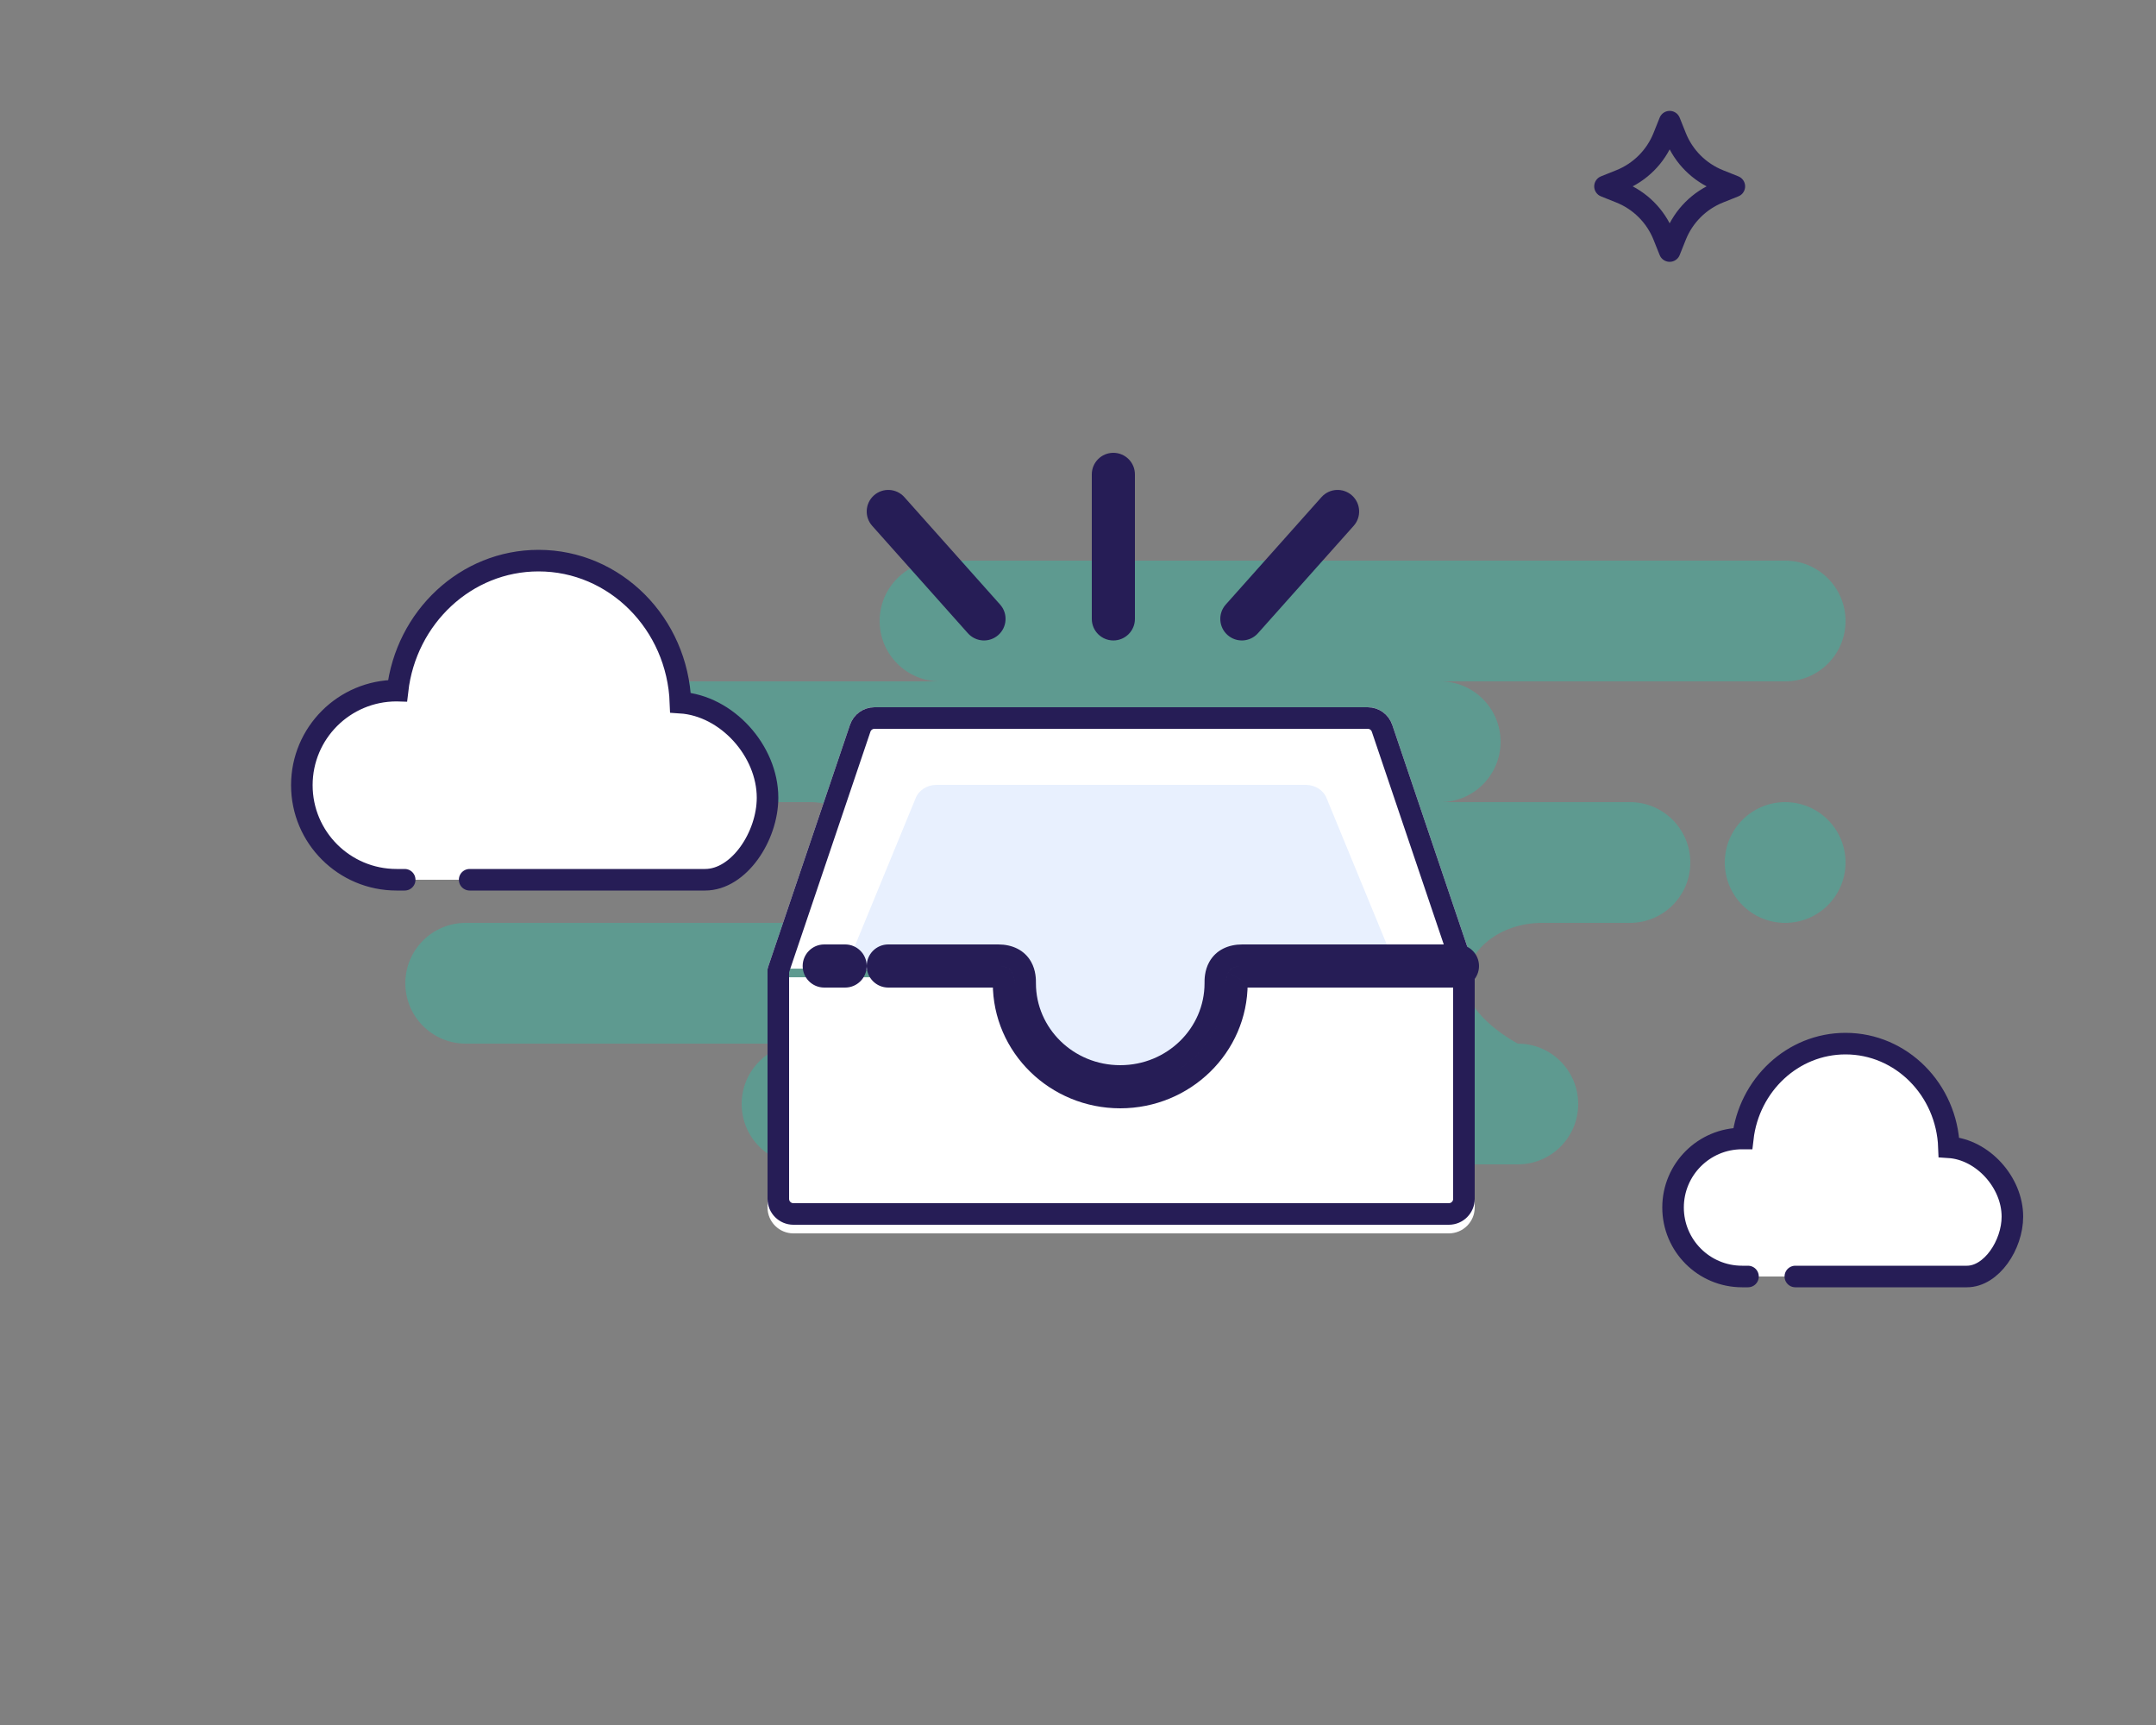 <svg width="250" height="200" viewBox="0 0 250 200" fill="none" xmlns="http://www.w3.org/2000/svg">
<rect x="0" y="0" width="250" height="200" fill="#808080" stroke="none"/>
<path fill-rule="evenodd" clip-rule="evenodd" d="M93 135H176C179.866 135 183 131.866 183 128C183 124.134 179.866 121 176 121C176 121 170 117.866 170 114C170 110.134 173.952 107 178.826 107H189C192.866 107 196 103.866 196 100C196 96.134 192.866 93 189 93H167C170.866 93 174 89.866 174 86C174 82.134 170.866 79 167 79H207C210.866 79 214 75.866 214 72C214 68.134 210.866 65 207 65H109C105.134 65 102 68.134 102 72C102 75.866 105.134 79 109 79H69C65.134 79 62 82.134 62 86C62 89.866 65.134 93 69 93H94C97.866 93 101 96.134 101 100C101 103.866 97.866 107 94 107H54C50.134 107 47 110.134 47 114C47 117.866 50.134 121 54 121H93C89.134 121 86 124.134 86 128C86 131.866 89.134 135 93 135ZM200 100C200 103.866 203.134 107 207 107C210.866 107 214 103.866 214 100C214 96.134 210.866 93 207 93C203.134 93 200 96.134 200 100Z" fill="#2BC4A9" fill-opacity="0.39"/>
<path fill-rule="evenodd" clip-rule="evenodd" d="M118.119 113.307C118.04 113.86 118 114.425 118 115C118 121.627 123.373 127 130 127C136.627 127 142 121.627 142 115C142 114.425 141.96 113.86 141.881 113.307H171V140C171 141.657 169.657 143 168 143H92C90.343 143 89 141.657 89 140V113.307H118.119Z" fill="white"/>
<path fill-rule="evenodd" clip-rule="evenodd" d="M143 113C143 120.18 137.18 126 130 126C122.82 126 117 120.18 117 113C117 112.767 117.006 112.536 117.018 112.307H89L98.56 84.039C98.973 82.82 100.116 82 101.402 82L158.598 82C159.884 82 161.027 82.82 161.44 84.039L171 112.307H142.982C142.994 112.536 143 112.767 143 113Z" fill="white"/>
<path fill-rule="evenodd" clip-rule="evenodd" d="M141.098 113.955C141.098 119.502 136.129 125 130 125C123.871 125 118.902 119.502 118.902 113.955C118.902 113.775 118.908 112.596 118.918 112.419H98L106.161 92.576C106.513 91.634 107.489 91 108.587 91H151.413C152.511 91 153.487 91.634 153.839 92.576L162 112.419H141.082C141.092 112.596 141.098 113.775 141.098 113.955Z" fill="#E8F0FE"/>
<path d="M99.745 84.439C99.985 83.728 100.652 83.25 101.402 83.25H158.598C159.348 83.25 160.015 83.728 160.255 84.439L169.75 112.512V139C169.75 139.966 168.966 140.75 168 140.75H92C91.034 140.75 90.25 139.966 90.25 139V112.512L99.745 84.439Z" stroke="#261D56" stroke-width="2.5" stroke-linejoin="round"/>
<path d="M103 110.75H104.25C104.25 110.06 103.69 109.5 103 109.5V110.75ZM103 113.25V114.5C103.69 114.5 104.25 113.94 104.25 113.25H103ZM103 113.25L101.75 113.25C101.75 113.94 102.31 114.5 103 114.5V113.25ZM116.263 113.331L116.83 112.217L116.83 112.217L116.263 113.331ZM116.297 113.358L115.189 113.935L115.189 113.935L116.297 113.358ZM116.299 113.36L115.21 113.975L115.21 113.975L116.299 113.36ZM116.353 113.566L115.114 113.731V113.731L116.353 113.566ZM143.442 113.566L144.681 113.731L144.681 113.731L143.442 113.566ZM143.496 113.36L144.584 113.975L144.585 113.973L143.496 113.36ZM143.497 113.358L142.389 112.779L142.388 112.782L143.497 113.358ZM143.532 113.331L144.099 114.445L144.099 114.445L143.532 113.331ZM141.32 112.129L140.232 111.514L140.232 111.514L141.32 112.129ZM140.923 113.954L142.173 113.949V113.949L140.923 113.954ZM118.871 113.954L120.121 113.959V113.959L118.871 113.954ZM118.475 112.129L119.563 111.514V111.514L118.475 112.129ZM103 110.75V109.5C102.31 109.5 101.75 110.06 101.75 110.75L103 110.75ZM95.574 109.5C94.193 109.5 93.074 110.619 93.074 112H95.574V109.5ZM98 109.5H95.574V112H98V109.5ZM100.5 112C100.5 110.619 99.381 109.5 98 109.5V112H100.5ZM98 114.5C99.381 114.5 100.5 113.381 100.5 112H98V114.5ZM95.574 114.5H98V112H95.574V114.5ZM93.074 112C93.074 113.381 94.193 114.5 95.574 114.5V112H93.074ZM103 109.5C101.619 109.5 100.5 110.619 100.5 112H103V109.5ZM104.25 112V110.75H101.75V112H104.25ZM104.25 113.25V112H101.75V113.25H104.25ZM100.5 112C100.5 113.381 101.619 114.5 103 114.5V112H100.5ZM101.75 112L101.75 113.25L104.25 113.25L104.25 112L101.75 112ZM103 114.5H103V112H103V114.5ZM103 114.5H103.001V112H103V114.5ZM103.001 114.5H103.001V112H103.001V114.5ZM103.001 114.5H103.002V112H103.001V114.5ZM103.002 114.5H103.002V112H103.002V114.5ZM103.002 114.5H103.003V112H103.002V114.5ZM103.003 114.5H103.004V112H103.003V114.5ZM103.004 114.5H103.005V112H103.004V114.5ZM103.005 114.5H103.007V112H103.005V114.5ZM103.007 114.5H103.008V112H103.007V114.5ZM103.008 114.5H103.01V112H103.008V114.5ZM103.01 114.5H103.011V112H103.01V114.5ZM103.011 114.5H103.013V112H103.011V114.5ZM103.013 114.5H103.015V112H103.013V114.5ZM103.015 114.5H103.017V112H103.015V114.5ZM103.017 114.5H103.019V112H103.017V114.5ZM103.019 114.5H103.022V112H103.019V114.5ZM103.022 114.5H103.024V112H103.022V114.5ZM103.024 114.5H103.027V112H103.024V114.5ZM103.027 114.5H103.029V112H103.027V114.5ZM103.029 114.5H103.032V112H103.029V114.5ZM103.032 114.5H103.035V112H103.032V114.5ZM103.035 114.5H103.038V112H103.035V114.5ZM103.038 114.5H103.042V112H103.038V114.5ZM103.042 114.5H103.045V112H103.042V114.5ZM103.045 114.5H103.049V112H103.045V114.5ZM103.049 114.5H103.052V112H103.049V114.5ZM103.052 114.5H103.056V112H103.052V114.5ZM103.056 114.5H103.06V112H103.056V114.5ZM103.06 114.5H103.064V112H103.06V114.5ZM103.064 114.5H103.068V112H103.064V114.5ZM103.068 114.5H103.072V112H103.068V114.5ZM103.072 114.5H103.077V112H103.072V114.5ZM103.077 114.5H103.081V112H103.077V114.5ZM103.081 114.5H103.086V112H103.081V114.5ZM103.086 114.5H103.091V112H103.086V114.5ZM103.091 114.5H103.096V112H103.091V114.5ZM103.096 114.5H103.101V112H103.096V114.5ZM103.101 114.5H103.106V112H103.101V114.5ZM103.106 114.5H103.111V112H103.106V114.5ZM103.111 114.5H103.116V112H103.111V114.5ZM103.116 114.5H103.122V112H103.116V114.5ZM103.122 114.5H103.128V112H103.122V114.5ZM103.128 114.5H103.133V112H103.128V114.5ZM103.133 114.5H103.139V112H103.133V114.5ZM103.139 114.5H103.145V112H103.139V114.5ZM103.145 114.5H103.152V112H103.145V114.5ZM103.152 114.5H103.158V112H103.152V114.5ZM103.158 114.5H103.164V112H103.158V114.5ZM103.164 114.5H103.171V112H103.164V114.5ZM103.171 114.5H103.178V112H103.171V114.5ZM103.178 114.5H103.184V112H103.178V114.5ZM103.184 114.5H103.191V112H103.184V114.5ZM103.191 114.5H103.198V112H103.191V114.5ZM103.198 114.5H103.205V112H103.198V114.5ZM103.205 114.5H103.213V112H103.205V114.5ZM103.213 114.5H103.22V112H103.213V114.5ZM103.22 114.5H103.228V112H103.22V114.5ZM103.228 114.5H103.235V112H103.228V114.5ZM103.235 114.5H103.243V112H103.235V114.5ZM103.243 114.5H103.251V112H103.243V114.5ZM103.251 114.5H103.259V112H103.251V114.5ZM103.259 114.5H103.267V112H103.259V114.5ZM103.267 114.5H103.275V112H103.267V114.5ZM103.275 114.5H103.284V112H103.275V114.5ZM103.284 114.5H103.292V112H103.284V114.5ZM103.292 114.5H103.301V112H103.292V114.5ZM103.301 114.5H103.31V112H103.301V114.5ZM103.31 114.5H103.318V112H103.31V114.5ZM103.318 114.5H103.327V112H103.318V114.5ZM103.327 114.5H103.336V112H103.327V114.5ZM103.336 114.5H103.346V112H103.336V114.5ZM103.346 114.5H103.355V112H103.346V114.5ZM103.355 114.5H103.364V112H103.355V114.5ZM103.364 114.5H103.374V112H103.364V114.5ZM103.374 114.5H103.384V112H103.374V114.5ZM103.384 114.5H103.394V112H103.384V114.5ZM103.394 114.5H103.403V112H103.394V114.5ZM103.403 114.5H103.414V112H103.403V114.5ZM103.414 114.5H103.424V112H103.414V114.5ZM103.424 114.5H103.434V112H103.424V114.5ZM103.434 114.5H103.444V112H103.434V114.5ZM103.444 114.5H103.455V112H103.444V114.5ZM103.455 114.5H103.465V112H103.455V114.5ZM103.465 114.5H103.476V112H103.465V114.5ZM103.476 114.5H103.487V112H103.476V114.5ZM103.487 114.5H103.498V112H103.487V114.5ZM103.498 114.5H103.509V112H103.498V114.5ZM103.509 114.5H103.52V112H103.509V114.5ZM103.52 114.5H103.532V112H103.52V114.5ZM103.532 114.5H103.543V112H103.532V114.5ZM103.543 114.5H103.555V112H103.543V114.5ZM103.555 114.5H103.566V112H103.555V114.5ZM103.566 114.5H103.578V112H103.566V114.5ZM103.578 114.5H103.59V112H103.578V114.5ZM103.59 114.5H103.602V112H103.59V114.5ZM103.602 114.5H103.614V112H103.602V114.5ZM103.614 114.5H103.626V112H103.614V114.5ZM103.626 114.5H103.639V112H103.626V114.5ZM103.639 114.5H103.651V112H103.639V114.5ZM103.651 114.5H103.664V112H103.651V114.5ZM103.664 114.5H103.676V112H103.664V114.5ZM103.676 114.5H103.689V112H103.676V114.5ZM103.689 114.5H103.702V112H103.689V114.5ZM103.702 114.5H103.715V112H103.702V114.5ZM103.715 114.5H103.728V112H103.715V114.5ZM103.728 114.5H103.742V112H103.728V114.5ZM103.742 114.5H103.755V112H103.742V114.5ZM103.755 114.5H103.768V112H103.755V114.5ZM103.768 114.5H103.782V112H103.768V114.5ZM103.782 114.5H103.796V112H103.782V114.5ZM103.796 114.5H103.809V112H103.796V114.5ZM103.809 114.5H103.823V112H103.809V114.5ZM103.823 114.5H103.837V112H103.823V114.5ZM103.837 114.5H103.852V112H103.837V114.5ZM103.852 114.5H103.866V112H103.852V114.5ZM103.866 114.5H103.88V112H103.866V114.5ZM103.88 114.5H103.895V112H103.88V114.5ZM103.895 114.5H103.909V112H103.895V114.5ZM103.909 114.5H103.924V112H103.909V114.5ZM103.924 114.5H103.939V112H103.924V114.5ZM103.939 114.5H103.953V112H103.939V114.5ZM103.953 114.5H103.968V112H103.953V114.5ZM103.968 114.5H103.984V112H103.968V114.5ZM103.984 114.5H103.999V112H103.984V114.5ZM103.999 114.5H104.014V112H103.999V114.5ZM104.014 114.5H104.03V112H104.014V114.5ZM104.03 114.5H104.045V112H104.03V114.5ZM104.045 114.5H104.061V112H104.045V114.5ZM104.061 114.5H104.076V112H104.061V114.5ZM104.076 114.5H104.092V112H104.076V114.5ZM104.092 114.5H104.108V112H104.092V114.5ZM104.108 114.5H104.124V112H104.108V114.5ZM104.124 114.5H104.14V112H104.124V114.5ZM104.14 114.5H104.157V112H104.14V114.5ZM104.157 114.5H104.173V112H104.157V114.5ZM104.173 114.5H104.19V112H104.173V114.5ZM104.19 114.5H104.206V112H104.19V114.5ZM104.206 114.5H104.223V112H104.206V114.5ZM104.223 114.5H104.24V112H104.223V114.5ZM104.24 114.5H104.257V112H104.24V114.5ZM104.257 114.5H104.274V112H104.257V114.5ZM104.274 114.5H104.291V112H104.274V114.5ZM104.291 114.5H104.308V112H104.291V114.5ZM104.308 114.5H104.325V112H104.308V114.5ZM104.325 114.5H104.343V112H104.325V114.5ZM104.343 114.5H104.36V112H104.343V114.5ZM104.36 114.5H104.378V112H104.36V114.5ZM104.378 114.5H104.395V112H104.378V114.5ZM104.395 114.5H104.413V112H104.395V114.5ZM104.413 114.5H104.431V112H104.413V114.5ZM104.431 114.5H104.449V112H104.431V114.5ZM104.449 114.5H104.467V112H104.449V114.5ZM104.467 114.5H104.486V112H104.467V114.5ZM104.486 114.5H104.504V112H104.486V114.5ZM104.504 114.5H104.522V112H104.504V114.5ZM104.522 114.5H104.541V112H104.522V114.5ZM104.541 114.5H104.56V112H104.541V114.5ZM104.56 114.5H104.578V112H104.56V114.5ZM104.578 114.5H104.597V112H104.578V114.5ZM104.597 114.5H104.616V112H104.597V114.5ZM104.616 114.5H104.635V112H104.616V114.5ZM104.635 114.5H104.654V112H104.635V114.5ZM104.654 114.5H104.673V112H104.654V114.5ZM104.673 114.5H104.693V112H104.673V114.5ZM104.693 114.5H104.712V112H104.693V114.5ZM104.712 114.5H104.732V112H104.712V114.5ZM104.732 114.5H104.751V112H104.732V114.5ZM104.751 114.5H104.771V112H104.751V114.5ZM104.771 114.5H104.791V112H104.771V114.5ZM104.791 114.5H104.811V112H104.791V114.5ZM104.811 114.5H104.831V112H104.811V114.5ZM104.831 114.5H104.851V112H104.831V114.5ZM104.851 114.5H104.871V112H104.851V114.5ZM104.871 114.5H104.891V112H104.871V114.5ZM104.891 114.5H104.912V112H104.891V114.5ZM104.912 114.5H104.932V112H104.912V114.5ZM104.932 114.5H104.953V112H104.932V114.5ZM104.953 114.5H104.974V112H104.953V114.5ZM104.974 114.5H104.994V112H104.974V114.5ZM104.994 114.5H105.015V112H104.994V114.5ZM105.015 114.5H105.036V112H105.015V114.5ZM105.036 114.5H105.057V112H105.036V114.5ZM105.057 114.5H105.078V112H105.057V114.5ZM105.078 114.5H105.1V112H105.078V114.5ZM105.1 114.5H105.121V112H105.1V114.5ZM105.121 114.5H105.142V112H105.121V114.5ZM105.142 114.5H105.164V112H105.142V114.5ZM105.164 114.5H105.186V112H105.164V114.5ZM105.186 114.5H105.207V112H105.186V114.5ZM105.207 114.5H105.229V112H105.207V114.5ZM105.229 114.5H105.251V112H105.229V114.5ZM105.251 114.5H105.273V112H105.251V114.5ZM105.273 114.5H105.295V112H105.273V114.5ZM105.295 114.5H105.317V112H105.295V114.5ZM105.317 114.5H105.339V112H105.317V114.5ZM105.339 114.5H105.362V112H105.339V114.5ZM105.362 114.5H105.384V112H105.362V114.5ZM105.384 114.5H105.407V112H105.384V114.5ZM105.407 114.5H105.429V112H105.407V114.5ZM105.429 114.5H105.452V112H105.429V114.5ZM105.452 114.5H105.475V112H105.452V114.5ZM105.475 114.5H105.498V112H105.475V114.5ZM105.498 114.5H105.521V112H105.498V114.5ZM105.521 114.5H105.544V112H105.521V114.5ZM105.544 114.5H105.567V112H105.544V114.5ZM105.567 114.5H105.59V112H105.567V114.5ZM105.59 114.5H105.614V112H105.59V114.5ZM105.614 114.5H105.637V112H105.614V114.5ZM105.637 114.5H105.661V112H105.637V114.5ZM105.661 114.5H105.684V112H105.661V114.5ZM105.684 114.5H105.708V112H105.684V114.5ZM105.708 114.5H105.732V112H105.708V114.5ZM105.732 114.5H105.756V112H105.732V114.5ZM105.756 114.5H105.78V112H105.756V114.5ZM105.78 114.5H105.804V112H105.78V114.5ZM105.804 114.5H105.828V112H105.804V114.5ZM105.828 114.5H105.852V112H105.828V114.5ZM105.852 114.5H105.876V112H105.852V114.5ZM105.876 114.5H105.901V112H105.876V114.5ZM105.901 114.5H105.925V112H105.901V114.5ZM105.925 114.5H105.95V112H105.925V114.5ZM105.95 114.5H105.975V112H105.95V114.5ZM105.975 114.5H105.999V112H105.975V114.5ZM105.999 114.5H106.024V112H105.999V114.5ZM106.024 114.5H106.049V112H106.024V114.5ZM106.049 114.5H106.074V112H106.049V114.5ZM106.074 114.5H106.099V112H106.074V114.5ZM106.099 114.5H106.124V112H106.099V114.5ZM106.124 114.5H106.149V112H106.124V114.5ZM106.149 114.5H106.175V112H106.149V114.5ZM106.175 114.5H106.2V112H106.175V114.5ZM106.2 114.5H106.226V112H106.2V114.5ZM106.226 114.5H106.251V112H106.226V114.5ZM106.251 114.5H106.277V112H106.251V114.5ZM106.277 114.5H106.303V112H106.277V114.5ZM106.303 114.5H106.329V112H106.303V114.5ZM106.329 114.5H106.355V112H106.329V114.5ZM106.355 114.5H106.381V112H106.355V114.5ZM106.381 114.5H106.407V112H106.381V114.5ZM106.407 114.5H106.433V112H106.407V114.5ZM106.433 114.5H106.459V112H106.433V114.5ZM106.459 114.5H106.485V112H106.459V114.5ZM106.485 114.5H106.512V112H106.485V114.5ZM106.512 114.5H106.538V112H106.512V114.5ZM106.538 114.5H106.565V112H106.538V114.5ZM106.565 114.5H106.591V112H106.565V114.5ZM106.591 114.5H106.618V112H106.591V114.5ZM106.618 114.5H106.645V112H106.618V114.5ZM106.645 114.5H106.672V112H106.645V114.5ZM106.672 114.5H106.699V112H106.672V114.5ZM106.699 114.5H106.726V112H106.699V114.5ZM106.726 114.5H106.753V112H106.726V114.5ZM106.753 114.5H106.78V112H106.753V114.5ZM106.78 114.5H106.807V112H106.78V114.5ZM106.807 114.5H106.835V112H106.807V114.5ZM106.835 114.5H106.862V112H106.835V114.5ZM106.862 114.5H106.89V112H106.862V114.5ZM106.89 114.5H106.917V112H106.89V114.5ZM106.917 114.5H106.945V112H106.917V114.5ZM106.945 114.5H106.973V112H106.945V114.5ZM106.973 114.5H107.001V112H106.973V114.5ZM107.001 114.5H107.028V112H107.001V114.5ZM107.028 114.5H107.056V112H107.028V114.5ZM107.056 114.5H107.085V112H107.056V114.5ZM107.085 114.5H107.113V112H107.085V114.5ZM107.113 114.5H107.141V112H107.113V114.5ZM107.141 114.5H107.169V112H107.141V114.5ZM107.169 114.5H107.197V112H107.169V114.5ZM107.197 114.5H107.226V112H107.197V114.5ZM107.226 114.5H107.254V112H107.226V114.5ZM107.254 114.5H107.283V112H107.254V114.5ZM107.283 114.5H107.312V112H107.283V114.5ZM107.312 114.5H107.34V112H107.312V114.5ZM107.34 114.5H107.369V112H107.34V114.5ZM107.369 114.5H107.398V112H107.369V114.5ZM107.398 114.5H107.427V112H107.398V114.5ZM107.427 114.5H107.456V112H107.427V114.5ZM107.456 114.5H107.485V112H107.456V114.5ZM107.485 114.5H107.514V112H107.485V114.5ZM107.514 114.5H107.544V112H107.514V114.5ZM107.544 114.5H107.573V112H107.544V114.5ZM107.573 114.5H107.602V112H107.573V114.5ZM107.602 114.5H107.632V112H107.602V114.5ZM107.632 114.5H107.661V112H107.632V114.5ZM107.661 114.5H107.691V112H107.661V114.5ZM107.691 114.5H107.721V112H107.691V114.5ZM107.721 114.5H107.75V112H107.721V114.5ZM107.75 114.5H107.78V112H107.75V114.5ZM107.78 114.5H107.81V112H107.78V114.5ZM107.81 114.5H107.84V112H107.81V114.5ZM107.84 114.5H107.87V112H107.84V114.5ZM107.87 114.5H107.9V112H107.87V114.5ZM107.9 114.5H107.93V112H107.9V114.5ZM107.93 114.5H107.96V112H107.93V114.5ZM107.96 114.5H107.991V112H107.96V114.5ZM107.991 114.5H108.021V112H107.991V114.5ZM108.021 114.5H108.052V112H108.021V114.5ZM108.052 114.5H108.082V112H108.052V114.5ZM108.082 114.5H108.113V112H108.082V114.5ZM108.113 114.5H108.143V112H108.113V114.5ZM108.143 114.5H108.174V112H108.143V114.5ZM108.174 114.5H108.205V112H108.174V114.5ZM108.205 114.5H108.236V112H108.205V114.5ZM108.236 114.5H108.267V112H108.236V114.5ZM108.267 114.5H108.298V112H108.267V114.5ZM108.298 114.5H108.329V112H108.298V114.5ZM108.329 114.5H108.36V112H108.329V114.5ZM108.36 114.5H108.391V112H108.36V114.5ZM108.391 114.5H108.422V112H108.391V114.5ZM108.422 114.5H108.454V112H108.422V114.5ZM108.454 114.5H108.485V112H108.454V114.5ZM108.485 114.5H108.516V112H108.485V114.5ZM108.516 114.5H108.548V112H108.516V114.5ZM108.548 114.5H108.579V112H108.548V114.5ZM108.579 114.5H108.611V112H108.579V114.5ZM108.611 114.5H108.643V112H108.611V114.5ZM108.643 114.5H108.675V112H108.643V114.5ZM108.675 114.5H108.706V112H108.675V114.5ZM108.706 114.5H108.738V112H108.706V114.5ZM108.738 114.5H108.77V112H108.738V114.5ZM108.77 114.5H108.802V112H108.77V114.5ZM108.802 114.5H108.834V112H108.802V114.5ZM108.834 114.5H108.867V112H108.834V114.5ZM108.867 114.5H108.899V112H108.867V114.5ZM108.899 114.5H108.931V112H108.899V114.5ZM108.931 114.5H108.963V112H108.931V114.5ZM108.963 114.5H108.996V112H108.963V114.5ZM108.996 114.5H109.028V112H108.996V114.5ZM109.028 114.5H109.061V112H109.028V114.5ZM109.061 114.5H109.093V112H109.061V114.5ZM109.093 114.5H109.126V112H109.093V114.5ZM109.126 114.5H109.159V112H109.126V114.5ZM109.159 114.5H109.192V112H109.159V114.5ZM109.192 114.5H109.224V112H109.192V114.5ZM109.224 114.5H109.257V112H109.224V114.5ZM109.257 114.5H109.29V112H109.257V114.5ZM109.29 114.5H109.323V112H109.29V114.5ZM109.323 114.5H109.356V112H109.323V114.5ZM109.356 114.5H109.39V112H109.356V114.5ZM109.39 114.5H109.423V112H109.39V114.5ZM109.423 114.5H109.456V112H109.423V114.5ZM109.456 114.5H109.489V112H109.456V114.5ZM109.489 114.5H109.523V112H109.489V114.5ZM109.523 114.5H109.556V112H109.523V114.5ZM109.556 114.5H109.59V112H109.556V114.5ZM109.59 114.5H109.623V112H109.59V114.5ZM109.623 114.5H109.657V112H109.623V114.5ZM109.657 114.5H109.69V112H109.657V114.5ZM109.69 114.5H109.724V112H109.69V114.5ZM109.724 114.5H109.758V112H109.724V114.5ZM109.758 114.5H109.792V112H109.758V114.5ZM109.792 114.5H109.826V112H109.792V114.5ZM109.826 114.5H109.86V112H109.826V114.5ZM109.86 114.5H109.894V112H109.86V114.5ZM109.894 114.5H109.928V112H109.894V114.5ZM109.928 114.5H109.962V112H109.928V114.5ZM109.962 114.5H109.996V112H109.962V114.5ZM109.996 114.5H110.03V112H109.996V114.5ZM110.03 114.5H110.065V112H110.03V114.5ZM110.065 114.5H110.099V112H110.065V114.5ZM110.099 114.5H110.133V112H110.099V114.5ZM110.133 114.5H110.168V112H110.133V114.5ZM110.168 114.5H110.202V112H110.168V114.5ZM110.202 114.5H110.237V112H110.202V114.5ZM110.237 114.5H110.271V112H110.237V114.5ZM110.271 114.5H110.306V112H110.271V114.5ZM110.306 114.5H110.341V112H110.306V114.5ZM110.341 114.5H110.376V112H110.341V114.5ZM110.376 114.5H110.41V112H110.376V114.5ZM110.41 114.5H110.445V112H110.41V114.5ZM110.445 114.5H110.48V112H110.445V114.5ZM110.48 114.5H110.515V112H110.48V114.5ZM110.515 114.5H110.55V112H110.515V114.5ZM110.55 114.5H110.585V112H110.55V114.5ZM110.585 114.5H110.62V112H110.585V114.5ZM110.62 114.5H110.656V112H110.62V114.5ZM110.656 114.5H110.691V112H110.656V114.5ZM110.691 114.5H110.726V112H110.691V114.5ZM110.726 114.5H110.762V112H110.726V114.5ZM110.762 114.5H110.797V112H110.762V114.5ZM110.797 114.5H110.832V112H110.797V114.5ZM110.832 114.5H110.868V112H110.832V114.5ZM110.868 114.5H110.903V112H110.868V114.5ZM110.903 114.5H110.939V112H110.903V114.5ZM110.939 114.5H110.975V112H110.939V114.5ZM110.975 114.5H111.01V112H110.975V114.5ZM111.01 114.5H111.046V112H111.01V114.5ZM111.046 114.5H111.082V112H111.046V114.5ZM111.082 114.5H111.118V112H111.082V114.5ZM111.118 114.5H111.154V112H111.118V114.5ZM111.154 114.5H111.19V112H111.154V114.5ZM111.19 114.5H111.226V112H111.19V114.5ZM111.226 114.5H111.262V112H111.226V114.5ZM111.262 114.5H111.298V112H111.262V114.5ZM111.298 114.5H111.334V112H111.298V114.5ZM111.334 114.5H111.37V112H111.334V114.5ZM111.37 114.5H111.406V112H111.37V114.5ZM111.406 114.5H111.442V112H111.406V114.5ZM111.442 114.5H111.479V112H111.442V114.5ZM111.479 114.5H111.515V112H111.479V114.5ZM111.515 114.5H111.551V112H111.515V114.5ZM111.551 114.5H111.588V112H111.551V114.5ZM111.588 114.5H111.624V112H111.588V114.5ZM111.624 114.5H111.661V112H111.624V114.5ZM111.661 114.5H111.698V112H111.661V114.5ZM111.698 114.5H111.734V112H111.698V114.5ZM111.734 114.5H111.771V112H111.734V114.5ZM111.771 114.5H111.808V112H111.771V114.5ZM111.808 114.5H111.844V112H111.808V114.5ZM111.844 114.5H111.881V112H111.844V114.5ZM111.881 114.5H111.918V112H111.881V114.5ZM111.918 114.5H111.955V112H111.918V114.5ZM111.955 114.5H111.992V112H111.955V114.5ZM111.992 114.5H112.029V112H111.992V114.5ZM112.029 114.5H112.066V112H112.029V114.5ZM112.066 114.5H112.103V112H112.066V114.5ZM112.103 114.5H112.14V112H112.103V114.5ZM112.14 114.5H112.177V112H112.14V114.5ZM112.177 114.5H112.214V112H112.177V114.5ZM112.214 114.5H112.252V112H112.214V114.5ZM112.252 114.5H112.289V112H112.252V114.5ZM112.289 114.5H112.326V112H112.289V114.5ZM112.326 114.5H112.363V112H112.326V114.5ZM112.363 114.5H112.401V112H112.363V114.5ZM112.401 114.5H112.438V112H112.401V114.5ZM112.438 114.5H112.476V112H112.438V114.5ZM112.476 114.5H112.513V112H112.476V114.5ZM112.513 114.5H112.551V112H112.513V114.5ZM112.551 114.5H112.588V112H112.551V114.5ZM112.588 114.5H112.626V112H112.588V114.5ZM112.626 114.5H112.664V112H112.626V114.5ZM112.664 114.5H112.701V112H112.664V114.5ZM112.701 114.5H112.739V112H112.701V114.5ZM112.739 114.5H112.777V112H112.739V114.5ZM112.777 114.5H112.815V112H112.777V114.5ZM112.815 114.5H112.853V112H112.815V114.5ZM112.853 114.5H112.891V112H112.853V114.5ZM112.891 114.5H112.929V112H112.891V114.5ZM112.929 114.5H112.967V112H112.929V114.5ZM112.967 114.5H113.005V112H112.967V114.5ZM113.005 114.5H113.043V112H113.005V114.5ZM113.043 114.5H113.081V112H113.043V114.5ZM113.081 114.5H113.119V112H113.081V114.5ZM113.119 114.5H113.157V112H113.119V114.5ZM113.157 114.5H113.195V112H113.157V114.5ZM113.195 114.5H113.233V112H113.195V114.5ZM113.233 114.5H113.272V112H113.233V114.5ZM113.272 114.5H113.31V112H113.272V114.5ZM113.31 114.5H113.348V112H113.31V114.5ZM113.348 114.5H113.387V112H113.348V114.5ZM113.387 114.5H113.425V112H113.387V114.5ZM113.425 114.5H113.464V112H113.425V114.5ZM113.464 114.5H113.502V112H113.464V114.5ZM113.502 114.5H113.541V112H113.502V114.5ZM113.541 114.5H113.579V112H113.541V114.5ZM113.579 114.5H113.618V112H113.579V114.5ZM113.618 114.5H113.656V112H113.618V114.5ZM113.656 114.5H113.695V112H113.656V114.5ZM113.695 114.5H113.734V112H113.695V114.5ZM113.734 114.5H113.772V112H113.734V114.5ZM113.772 114.5H113.811V112H113.772V114.5ZM113.811 114.5H113.85V112H113.811V114.5ZM113.85 114.5H113.889V112H113.85V114.5ZM113.889 114.5H113.928V112H113.889V114.5ZM113.928 114.5H113.966V112H113.928V114.5ZM113.966 114.5H114.005V112H113.966V114.5ZM114.005 114.5H114.044V112H114.005V114.5ZM114.044 114.5H114.083V112H114.044V114.5ZM114.083 114.5H114.122V112H114.083V114.5ZM114.122 114.5H114.161V112H114.122V114.5ZM114.161 114.5H114.2V112H114.161V114.5ZM114.2 114.5H114.239V112H114.2V114.5ZM114.239 114.5H114.279V112H114.239V114.5ZM114.279 114.5H114.318V112H114.279V114.5ZM114.318 114.5H114.357V112H114.318V114.5ZM114.357 114.5H114.396V112H114.357V114.5ZM114.396 114.5H114.435V112H114.396V114.5ZM114.435 114.5H114.475V112H114.435V114.5ZM114.475 114.5H114.514V112H114.475V114.5ZM114.514 114.5H114.553V112H114.514V114.5ZM114.553 114.5H114.593V112H114.553V114.5ZM114.593 114.5H114.632V112H114.593V114.5ZM114.632 114.5H114.671V112H114.632V114.5ZM114.671 114.5H114.711V112H114.671V114.5ZM114.711 114.5H114.75V112H114.711V114.5ZM114.75 114.5H114.79V112H114.75V114.5ZM114.79 114.5H114.829V112H114.79V114.5ZM114.829 114.5H114.869V112H114.829V114.5ZM114.869 114.5H114.908V112H114.869V114.5ZM114.908 114.5H114.948V112H114.908V114.5ZM114.948 114.5H114.988V112H114.948V114.5ZM114.988 114.5H115.027V112H114.988V114.5ZM115.027 114.5H115.067V112H115.027V114.5ZM115.067 114.5H115.107V112H115.067V114.5ZM115.107 114.5H115.146V112H115.107V114.5ZM115.146 114.5H115.186V112H115.146V114.5ZM115.186 114.5H115.226V112H115.186V114.5ZM115.226 114.5H115.266V112H115.226V114.5ZM115.266 114.5H115.305V112H115.266V114.5ZM115.305 114.5H115.345V112H115.305V114.5ZM115.345 114.5H115.385V112H115.345V114.5ZM115.385 114.5H115.425V112H115.385V114.5ZM115.425 114.5H115.465V112H115.425V114.5ZM115.465 114.5H115.505V112H115.465V114.5ZM115.505 114.5H115.545V112H115.505V114.5ZM115.545 114.5H115.585V112H115.545V114.5ZM115.585 114.5H115.625V112H115.585V114.5ZM115.625 114.5H115.665V112H115.625V114.5ZM115.665 114.5H115.705V112H115.665V114.5ZM115.705 114.5H115.745V112H115.705V114.5ZM115.745 114.5C115.929 114.5 115.869 114.533 115.696 114.445L116.83 112.217C116.566 112.083 116.215 112 115.745 112V114.5ZM115.696 114.445C115.678 114.436 115.579 114.386 115.468 114.289C115.403 114.233 115.337 114.163 115.277 114.079C115.221 114.001 115.186 113.93 115.189 113.935L117.406 112.78C117.374 112.719 117.286 112.558 117.111 112.405C116.99 112.3 116.875 112.24 116.83 112.217L115.696 114.445ZM115.189 113.935C115.189 113.935 115.189 113.935 115.189 113.935C115.189 113.935 115.189 113.936 115.189 113.936C115.189 113.936 115.189 113.936 115.189 113.936C115.19 113.936 115.19 113.937 115.19 113.938C115.191 113.94 115.193 113.942 115.194 113.946C115.198 113.952 115.203 113.963 115.21 113.975L117.387 112.744C117.393 112.756 117.398 112.766 117.401 112.771C117.404 112.777 117.407 112.781 117.406 112.78L115.189 113.935ZM115.21 113.975C115.161 113.887 115.137 113.817 115.127 113.782C115.115 113.744 115.113 113.724 115.114 113.731L117.592 113.4C117.563 113.181 117.504 112.952 117.387 112.744L115.21 113.975ZM115.114 113.731C115.118 113.762 115.121 113.813 115.121 114H117.621C117.621 113.833 117.621 113.621 117.592 113.4L115.114 113.731ZM115.121 114C115.121 122.062 121.791 128.5 129.897 128.5V126C123.117 126 117.621 120.627 117.621 114H115.121ZM129.897 128.5C138.003 128.5 144.673 122.062 144.673 114H142.173C142.173 120.627 136.678 126 129.897 126V128.5ZM144.673 114C144.673 113.813 144.676 113.762 144.681 113.731L142.203 113.4C142.173 113.621 142.173 113.833 142.173 114H144.673ZM144.681 113.731C144.682 113.724 144.68 113.744 144.668 113.782C144.658 113.817 144.634 113.887 144.584 113.975L142.408 112.744C142.291 112.952 142.232 113.181 142.203 113.4L144.681 113.731ZM144.585 113.973C144.592 113.961 144.597 113.951 144.601 113.944C144.603 113.941 144.604 113.938 144.605 113.937C144.606 113.935 144.607 113.934 144.607 113.933L142.388 112.782C142.387 112.783 142.39 112.778 142.392 112.773C142.396 112.767 142.401 112.758 142.407 112.746L144.585 113.973ZM144.606 113.936C144.608 113.931 144.573 114.001 144.518 114.079C144.457 114.163 144.391 114.233 144.326 114.29C144.216 114.386 144.116 114.436 144.099 114.445L142.965 112.217C142.919 112.24 142.804 112.3 142.684 112.405C142.508 112.558 142.421 112.719 142.389 112.779L144.606 113.936ZM144.099 114.445C143.926 114.533 143.866 114.5 144.05 114.5V112C143.58 112 143.228 112.083 142.965 112.217L144.099 114.445ZM144.05 114.5H169V112H144.05V114.5ZM169 114.5C170.381 114.5 171.5 113.381 171.5 112H169V114.5ZM171.5 112C171.5 110.619 170.381 109.5 169 109.5V112H171.5ZM169 109.5H144.05V112H169V109.5ZM144.05 109.5C142.448 109.5 141.016 110.127 140.232 111.514L142.408 112.744C142.64 112.334 143.106 112 144.05 112V109.5ZM140.232 111.514C139.652 112.539 139.672 113.635 139.673 113.959L142.173 113.949C142.172 113.622 142.186 113.137 142.408 112.744L140.232 111.514ZM139.673 113.959C139.673 113.976 139.673 113.989 139.673 114H142.173C142.173 113.983 142.173 113.965 142.173 113.949L139.673 113.959ZM139.673 114C139.673 119.194 135.349 123.5 129.897 123.5V126C136.678 126 142.173 120.626 142.173 114H139.673ZM129.897 123.5C124.445 123.5 120.121 119.194 120.121 114H117.621C117.621 120.626 123.116 126 129.897 126V123.5ZM120.121 114C120.121 113.989 120.121 113.976 120.121 113.959L117.621 113.949C117.621 113.965 117.621 113.983 117.621 114H120.121ZM120.121 113.959C120.123 113.635 120.142 112.539 119.563 111.514L117.387 112.744C117.609 113.137 117.623 113.622 117.621 113.949L120.121 113.959ZM119.563 111.514C118.779 110.127 117.346 109.5 115.745 109.5V112C116.689 112 117.154 112.334 117.387 112.744L119.563 111.514ZM115.745 109.5H115.705V112H115.745V109.5ZM115.705 109.5H115.665V112H115.705V109.5ZM115.665 109.5H115.625V112H115.665V109.5ZM115.625 109.5H115.585V112H115.625V109.5ZM115.585 109.5H115.545V112H115.585V109.5ZM115.545 109.5H115.505V112H115.545V109.5ZM115.505 109.5H115.465V112H115.505V109.5ZM115.465 109.5H115.425V112H115.465V109.5ZM115.425 109.5H115.385V112H115.425V109.5ZM115.385 109.5H115.345V112H115.385V109.5ZM115.345 109.5H115.305V112H115.345V109.5ZM115.305 109.5H115.266V112H115.305V109.5ZM115.266 109.5H115.226V112H115.266V109.5ZM115.226 109.5H115.186V112H115.226V109.5ZM115.186 109.5H115.146V112H115.186V109.5ZM115.146 109.5H115.107V112H115.146V109.5ZM115.107 109.5H115.067V112H115.107V109.5ZM115.067 109.5H115.027V112H115.067V109.5ZM115.027 109.5H114.988V112H115.027V109.5ZM114.988 109.5H114.948V112H114.988V109.5ZM114.948 109.5H114.908V112H114.948V109.5ZM114.908 109.5H114.869V112H114.908V109.5ZM114.869 109.5H114.829V112H114.869V109.5ZM114.829 109.5H114.79V112H114.829V109.5ZM114.79 109.5H114.75V112H114.79V109.5ZM114.75 109.5H114.711V112H114.75V109.5ZM114.711 109.5H114.671V112H114.711V109.5ZM114.671 109.5H114.632V112H114.671V109.5ZM114.632 109.5H114.593V112H114.632V109.5ZM114.593 109.5H114.553V112H114.593V109.5ZM114.553 109.5H114.514V112H114.553V109.5ZM114.514 109.5H114.475V112H114.514V109.5ZM114.475 109.5H114.435V112H114.475V109.5ZM114.435 109.5H114.396V112H114.435V109.5ZM114.396 109.5H114.357V112H114.396V109.5ZM114.357 109.5H114.318V112H114.357V109.5ZM114.318 109.5H114.279V112H114.318V109.5ZM114.279 109.5H114.239V112H114.279V109.5ZM114.239 109.5H114.2V112H114.239V109.5ZM114.2 109.5H114.161V112H114.2V109.5ZM114.161 109.5H114.122V112H114.161V109.5ZM114.122 109.5H114.083V112H114.122V109.5ZM114.083 109.5H114.044V112H114.083V109.5ZM114.044 109.5H114.005V112H114.044V109.5ZM114.005 109.5H113.966V112H114.005V109.5ZM113.966 109.5H113.928V112H113.966V109.5ZM113.928 109.5H113.889V112H113.928V109.5ZM113.889 109.5H113.85V112H113.889V109.5ZM113.85 109.5H113.811V112H113.85V109.5ZM113.811 109.5H113.772V112H113.811V109.5ZM113.772 109.5H113.734V112H113.772V109.5ZM113.734 109.5H113.695V112H113.734V109.5ZM113.695 109.5H113.656V112H113.695V109.5ZM113.656 109.5H113.618V112H113.656V109.5ZM113.618 109.5H113.579V112H113.618V109.5ZM113.579 109.5H113.541V112H113.579V109.5ZM113.541 109.5H113.502V112H113.541V109.5ZM113.502 109.5H113.464V112H113.502V109.5ZM113.464 109.5H113.425V112H113.464V109.5ZM113.425 109.5H113.387V112H113.425V109.5ZM113.387 109.5H113.348V112H113.387V109.5ZM113.348 109.5H113.31V112H113.348V109.5ZM113.31 109.5H113.272V112H113.31V109.5ZM113.272 109.5H113.233V112H113.272V109.5ZM113.233 109.5H113.195V112H113.233V109.5ZM113.195 109.5H113.157V112H113.195V109.5ZM113.157 109.5H113.119V112H113.157V109.5ZM113.119 109.5H113.081V112H113.119V109.5ZM113.081 109.5H113.043V112H113.081V109.5ZM113.043 109.5H113.005V112H113.043V109.5ZM113.005 109.5H112.967V112H113.005V109.5ZM112.967 109.5H112.929V112H112.967V109.5ZM112.929 109.5H112.891V112H112.929V109.5ZM112.891 109.5H112.853V112H112.891V109.5ZM112.853 109.5H112.815V112H112.853V109.5ZM112.815 109.5H112.777V112H112.815V109.5ZM112.777 109.5H112.739V112H112.777V109.5ZM112.739 109.5H112.701V112H112.739V109.5ZM112.701 109.5H112.664V112H112.701V109.5ZM112.664 109.5H112.626V112H112.664V109.5ZM112.626 109.5H112.588V112H112.626V109.5ZM112.588 109.5H112.551V112H112.588V109.5ZM112.551 109.5H112.513V112H112.551V109.5ZM112.513 109.5H112.476V112H112.513V109.5ZM112.476 109.5H112.438V112H112.476V109.5ZM112.438 109.5H112.401V112H112.438V109.5ZM112.401 109.5H112.363V112H112.401V109.5ZM112.363 109.5H112.326V112H112.363V109.5ZM112.326 109.5H112.289V112H112.326V109.5ZM112.289 109.5H112.252V112H112.289V109.5ZM112.252 109.5H112.214V112H112.252V109.5ZM112.214 109.5H112.177V112H112.214V109.5ZM112.177 109.5H112.14V112H112.177V109.5ZM112.14 109.5H112.103V112H112.14V109.5ZM112.103 109.5H112.066V112H112.103V109.5ZM112.066 109.5H112.029V112H112.066V109.5ZM112.029 109.5H111.992V112H112.029V109.5ZM111.992 109.5H111.955V112H111.992V109.5ZM111.955 109.5H111.918V112H111.955V109.5ZM111.918 109.5H111.881V112H111.918V109.5ZM111.881 109.5H111.844V112H111.881V109.5ZM111.844 109.5H111.808V112H111.844V109.5ZM111.808 109.5H111.771V112H111.808V109.5ZM111.771 109.5H111.734V112H111.771V109.5ZM111.734 109.5H111.698V112H111.734V109.5ZM111.698 109.5H111.661V112H111.698V109.5ZM111.661 109.5H111.624V112H111.661V109.5ZM111.624 109.5H111.588V112H111.624V109.5ZM111.588 109.5H111.551V112H111.588V109.5ZM111.551 109.5H111.515V112H111.551V109.5ZM111.515 109.5H111.479V112H111.515V109.5ZM111.479 109.5H111.442V112H111.479V109.5ZM111.442 109.5H111.406V112H111.442V109.5ZM111.406 109.5H111.37V112H111.406V109.5ZM111.37 109.5H111.334V112H111.37V109.5ZM111.334 109.5H111.298V112H111.334V109.5ZM111.298 109.5H111.262V112H111.298V109.5ZM111.262 109.5H111.226V112H111.262V109.5ZM111.226 109.5H111.19V112H111.226V109.5ZM111.19 109.5H111.154V112H111.19V109.5ZM111.154 109.5H111.118V112H111.154V109.5ZM111.118 109.5H111.082V112H111.118V109.5ZM111.082 109.5H111.046V112H111.082V109.5ZM111.046 109.5H111.01V112H111.046V109.5ZM111.01 109.5H110.975V112H111.01V109.5ZM110.975 109.5H110.939V112H110.975V109.5ZM110.939 109.5H110.903V112H110.939V109.5ZM110.903 109.5H110.868V112H110.903V109.5ZM110.868 109.5H110.832V112H110.868V109.5ZM110.832 109.5H110.797V112H110.832V109.5ZM110.797 109.5H110.762V112H110.797V109.5ZM110.762 109.5H110.726V112H110.762V109.5ZM110.726 109.5H110.691V112H110.726V109.5ZM110.691 109.5H110.656V112H110.691V109.5ZM110.656 109.5H110.62V112H110.656V109.5ZM110.62 109.5H110.585V112H110.62V109.5ZM110.585 109.5H110.55V112H110.585V109.5ZM110.55 109.5H110.515V112H110.55V109.5ZM110.515 109.5H110.48V112H110.515V109.5ZM110.48 109.5H110.445V112H110.48V109.5ZM110.445 109.5H110.41V112H110.445V109.5ZM110.41 109.5H110.376V112H110.41V109.5ZM110.376 109.5H110.341V112H110.376V109.5ZM110.341 109.5H110.306V112H110.341V109.5ZM110.306 109.5H110.271V112H110.306V109.5ZM110.271 109.5H110.237V112H110.271V109.5ZM110.237 109.5H110.202V112H110.237V109.5ZM110.202 109.5H110.168V112H110.202V109.5ZM110.168 109.5H110.133V112H110.168V109.5ZM110.133 109.5H110.099V112H110.133V109.5ZM110.099 109.5H110.065V112H110.099V109.5ZM110.065 109.5H110.03V112H110.065V109.5ZM110.03 109.5H109.996V112H110.03V109.5ZM109.996 109.5H109.962V112H109.996V109.5ZM109.962 109.5H109.928V112H109.962V109.5ZM109.928 109.5H109.894V112H109.928V109.5ZM109.894 109.5H109.86V112H109.894V109.5ZM109.86 109.5H109.826V112H109.86V109.5ZM109.826 109.5H109.792V112H109.826V109.5ZM109.792 109.5H109.758V112H109.792V109.5ZM109.758 109.5H109.724V112H109.758V109.5ZM109.724 109.5H109.69V112H109.724V109.5ZM109.69 109.5H109.657V112H109.69V109.5ZM109.657 109.5H109.623V112H109.657V109.5ZM109.623 109.5H109.59V112H109.623V109.5ZM109.59 109.5H109.556V112H109.59V109.5ZM109.556 109.5H109.523V112H109.556V109.5ZM109.523 109.5H109.489V112H109.523V109.5ZM109.489 109.5H109.456V112H109.489V109.5ZM109.456 109.5H109.423V112H109.456V109.5ZM109.423 109.5H109.39V112H109.423V109.5ZM109.39 109.5H109.356V112H109.39V109.5ZM109.356 109.5H109.323V112H109.356V109.5ZM109.323 109.5H109.29V112H109.323V109.5ZM109.29 109.5H109.257V112H109.29V109.5ZM109.257 109.5H109.224V112H109.257V109.5ZM109.224 109.5H109.192V112H109.224V109.5ZM109.192 109.5H109.159V112H109.192V109.5ZM109.159 109.5H109.126V112H109.159V109.5ZM109.126 109.5H109.093V112H109.126V109.5ZM109.093 109.5H109.061V112H109.093V109.5ZM109.061 109.5H109.028V112H109.061V109.5ZM109.028 109.5H108.996V112H109.028V109.5ZM108.996 109.5H108.963V112H108.996V109.5ZM108.963 109.5H108.931V112H108.963V109.5ZM108.931 109.5H108.899V112H108.931V109.5ZM108.899 109.5H108.867V112H108.899V109.5ZM108.867 109.5H108.834V112H108.867V109.5ZM108.834 109.5H108.802V112H108.834V109.5ZM108.802 109.5H108.77V112H108.802V109.5ZM108.77 109.5H108.738V112H108.77V109.5ZM108.738 109.5H108.706V112H108.738V109.5ZM108.706 109.5H108.675V112H108.706V109.5ZM108.675 109.5H108.643V112H108.675V109.5ZM108.643 109.5H108.611V112H108.643V109.5ZM108.611 109.5H108.579V112H108.611V109.5ZM108.579 109.5H108.548V112H108.579V109.5ZM108.548 109.5H108.516V112H108.548V109.5ZM108.516 109.5H108.485V112H108.516V109.5ZM108.485 109.5H108.454V112H108.485V109.5ZM108.454 109.5H108.422V112H108.454V109.5ZM108.422 109.5H108.391V112H108.422V109.5ZM108.391 109.5H108.36V112H108.391V109.5ZM108.36 109.5H108.329V112H108.36V109.5ZM108.329 109.5H108.298V112H108.329V109.5ZM108.298 109.5H108.267V112H108.298V109.5ZM108.267 109.5H108.236V112H108.267V109.5ZM108.236 109.5H108.205V112H108.236V109.5ZM108.205 109.5H108.174V112H108.205V109.5ZM108.174 109.5H108.143V112H108.174V109.5ZM108.143 109.5H108.113V112H108.143V109.5ZM108.113 109.5H108.082V112H108.113V109.5ZM108.082 109.5H108.052V112H108.082V109.5ZM108.052 109.5H108.021V112H108.052V109.5ZM108.021 109.5H107.991V112H108.021V109.5ZM107.991 109.5H107.96V112H107.991V109.5ZM107.96 109.5H107.93V112H107.96V109.5ZM107.93 109.5H107.9V112H107.93V109.5ZM107.9 109.5H107.87V112H107.9V109.5ZM107.87 109.5H107.84V112H107.87V109.5ZM107.84 109.5H107.81V112H107.84V109.5ZM107.81 109.5H107.78V112H107.81V109.5ZM107.78 109.5H107.75V112H107.78V109.5ZM107.75 109.5H107.721V112H107.75V109.5ZM107.721 109.5H107.691V112H107.721V109.5ZM107.691 109.5H107.661V112H107.691V109.5ZM107.661 109.5H107.632V112H107.661V109.5ZM107.632 109.5H107.602V112H107.632V109.5ZM107.602 109.5H107.573V112H107.602V109.5ZM107.573 109.5H107.544V112H107.573V109.5ZM107.544 109.5H107.514V112H107.544V109.5ZM107.514 109.5H107.485V112H107.514V109.5ZM107.485 109.5H107.456V112H107.485V109.5ZM107.456 109.5H107.427V112H107.456V109.5ZM107.427 109.5H107.398V112H107.427V109.5ZM107.398 109.5H107.369V112H107.398V109.5ZM107.369 109.5H107.34V112H107.369V109.5ZM107.34 109.5H107.312V112H107.34V109.5ZM107.312 109.5H107.283V112H107.312V109.5ZM107.283 109.5H107.254V112H107.283V109.5ZM107.254 109.5H107.226V112H107.254V109.5ZM107.226 109.5H107.197V112H107.226V109.5ZM107.197 109.5H107.169V112H107.197V109.5ZM107.169 109.5H107.141V112H107.169V109.5ZM107.141 109.5H107.113V112H107.141V109.5ZM107.113 109.5H107.085V112H107.113V109.5ZM107.085 109.5H107.056V112H107.085V109.5ZM107.056 109.5H107.028V112H107.056V109.5ZM107.028 109.5H107.001V112H107.028V109.5ZM107.001 109.5H106.973V112H107.001V109.5ZM106.973 109.5H106.945V112H106.973V109.5ZM106.945 109.5H106.917V112H106.945V109.5ZM106.917 109.5H106.89V112H106.917V109.5ZM106.89 109.5H106.862V112H106.89V109.5ZM106.862 109.5H106.835V112H106.862V109.5ZM106.835 109.5H106.807V112H106.835V109.5ZM106.807 109.5H106.78V112H106.807V109.5ZM106.78 109.5H106.753V112H106.78V109.5ZM106.753 109.5H106.726V112H106.753V109.5ZM106.726 109.5H106.699V112H106.726V109.5ZM106.699 109.5H106.672V112H106.699V109.5ZM106.672 109.5H106.645V112H106.672V109.5ZM106.645 109.5H106.618V112H106.645V109.5ZM106.618 109.5H106.591V112H106.618V109.5ZM106.591 109.5H106.565V112H106.591V109.5ZM106.565 109.5H106.538V112H106.565V109.5ZM106.538 109.5H106.512V112H106.538V109.5ZM106.512 109.5H106.485V112H106.512V109.5ZM106.485 109.5H106.459V112H106.485V109.5ZM106.459 109.5H106.433V112H106.459V109.5ZM106.433 109.5H106.407V112H106.433V109.5ZM106.407 109.5H106.381V112H106.407V109.5ZM106.381 109.5H106.355V112H106.381V109.5ZM106.355 109.5H106.329V112H106.355V109.5ZM106.329 109.5H106.303V112H106.329V109.5ZM106.303 109.5H106.277V112H106.303V109.5ZM106.277 109.5H106.251V112H106.277V109.5ZM106.251 109.5H106.226V112H106.251V109.5ZM106.226 109.5H106.2V112H106.226V109.5ZM106.2 109.5H106.175V112H106.2V109.5ZM106.175 109.5H106.149V112H106.175V109.5ZM106.149 109.5H106.124V112H106.149V109.5ZM106.124 109.5H106.099V112H106.124V109.5ZM106.099 109.5H106.074V112H106.099V109.5ZM106.074 109.5H106.049V112H106.074V109.5ZM106.049 109.5H106.024V112H106.049V109.5ZM106.024 109.5H105.999V112H106.024V109.5ZM105.999 109.5H105.975V112H105.999V109.5ZM105.975 109.5H105.95V112H105.975V109.5ZM105.95 109.5H105.925V112H105.95V109.5ZM105.925 109.5H105.901V112H105.925V109.5ZM105.901 109.5H105.876V112H105.901V109.5ZM105.876 109.5H105.852V112H105.876V109.5ZM105.852 109.5H105.828V112H105.852V109.5ZM105.828 109.5H105.804V112H105.828V109.5ZM105.804 109.5H105.78V112H105.804V109.5ZM105.78 109.5H105.756V112H105.78V109.5ZM105.756 109.5H105.732V112H105.756V109.5ZM105.732 109.5H105.708V112H105.732V109.5ZM105.708 109.5H105.684V112H105.708V109.5ZM105.684 109.5H105.661V112H105.684V109.5ZM105.661 109.5H105.637V112H105.661V109.5ZM105.637 109.5H105.614V112H105.637V109.5ZM105.614 109.5H105.59V112H105.614V109.5ZM105.59 109.5H105.567V112H105.59V109.5ZM105.567 109.5H105.544V112H105.567V109.5ZM105.544 109.5H105.521V112H105.544V109.5ZM105.521 109.5H105.498V112H105.521V109.5ZM105.498 109.5H105.475V112H105.498V109.5ZM105.475 109.5H105.452V112H105.475V109.5ZM105.452 109.5H105.429V112H105.452V109.5ZM105.429 109.5H105.407V112H105.429V109.5ZM105.407 109.5H105.384V112H105.407V109.5ZM105.384 109.5H105.362V112H105.384V109.5ZM105.362 109.5H105.339V112H105.362V109.5ZM105.339 109.5H105.317V112H105.339V109.5ZM105.317 109.5H105.295V112H105.317V109.5ZM105.295 109.5H105.273V112H105.295V109.5ZM105.273 109.5H105.251V112H105.273V109.5ZM105.251 109.5H105.229V112H105.251V109.5ZM105.229 109.5H105.207V112H105.229V109.5ZM105.207 109.5H105.186V112H105.207V109.5ZM105.186 109.5H105.164V112H105.186V109.5ZM105.164 109.5H105.142V112H105.164V109.5ZM105.142 109.5H105.121V112H105.142V109.5ZM105.121 109.5H105.1V112H105.121V109.5ZM105.1 109.5H105.078V112H105.1V109.5ZM105.078 109.5H105.057V112H105.078V109.5ZM105.057 109.5H105.036V112H105.057V109.5ZM105.036 109.5H105.015V112H105.036V109.5ZM105.015 109.5H104.994V112H105.015V109.5ZM104.994 109.5H104.974V112H104.994V109.5ZM104.974 109.5H104.953V112H104.974V109.5ZM104.953 109.5H104.932V112H104.953V109.5ZM104.932 109.5H104.912V112H104.932V109.5ZM104.912 109.5H104.891V112H104.912V109.5ZM104.891 109.5H104.871V112H104.891V109.5ZM104.871 109.5H104.851V112H104.871V109.5ZM104.851 109.5H104.831V112H104.851V109.5ZM104.831 109.5H104.811V112H104.831V109.5ZM104.811 109.5H104.791V112H104.811V109.5ZM104.791 109.5H104.771V112H104.791V109.5ZM104.771 109.5H104.751V112H104.771V109.5ZM104.751 109.5H104.732V112H104.751V109.5ZM104.732 109.5H104.712V112H104.732V109.5ZM104.712 109.5H104.693V112H104.712V109.5ZM104.693 109.5H104.673V112H104.693V109.5ZM104.673 109.5H104.654V112H104.673V109.5ZM104.654 109.5H104.635V112H104.654V109.5ZM104.635 109.5H104.616V112H104.635V109.5ZM104.616 109.5H104.597V112H104.616V109.5ZM104.597 109.5H104.578V112H104.597V109.5ZM104.578 109.5H104.56V112H104.578V109.5ZM104.56 109.5H104.541V112H104.56V109.5ZM104.541 109.5H104.522V112H104.541V109.5ZM104.522 109.5H104.504V112H104.522V109.5ZM104.504 109.5H104.486V112H104.504V109.5ZM104.486 109.5H104.467V112H104.486V109.5ZM104.467 109.5H104.449V112H104.467V109.5ZM104.449 109.5H104.431V112H104.449V109.5ZM104.431 109.5H104.413V112H104.431V109.5ZM104.413 109.5H104.395V112H104.413V109.5ZM104.395 109.5H104.378V112H104.395V109.5ZM104.378 109.5H104.36V112H104.378V109.5ZM104.36 109.5H104.343V112H104.36V109.5ZM104.343 109.5H104.325V112H104.343V109.5ZM104.325 109.5H104.308V112H104.325V109.5ZM104.308 109.5H104.291V112H104.308V109.5ZM104.291 109.5H104.274V112H104.291V109.5ZM104.274 109.5H104.257V112H104.274V109.5ZM104.257 109.5H104.24V112H104.257V109.5ZM104.24 109.5H104.223V112H104.24V109.5ZM104.223 109.5H104.206V112H104.223V109.5ZM104.206 109.5H104.19V112H104.206V109.5ZM104.19 109.5H104.173V112H104.19V109.5ZM104.173 109.5H104.157V112H104.173V109.5ZM104.157 109.5H104.14V112H104.157V109.5ZM104.14 109.5H104.124V112H104.14V109.5ZM104.124 109.5H104.108V112H104.124V109.5ZM104.108 109.5H104.092V112H104.108V109.5ZM104.092 109.5H104.076V112H104.092V109.5ZM104.076 109.5H104.061V112H104.076V109.5ZM104.061 109.5H104.045V112H104.061V109.5ZM104.045 109.5H104.03V112H104.045V109.5ZM104.03 109.5H104.014V112H104.03V109.5ZM104.014 109.5H103.999V112H104.014V109.5ZM103.999 109.5H103.984V112H103.999V109.5ZM103.984 109.5H103.968V112H103.984V109.5ZM103.968 109.5H103.953V112H103.968V109.5ZM103.953 109.5H103.939V112H103.953V109.5ZM103.939 109.5H103.924V112H103.939V109.5ZM103.924 109.5H103.909V112H103.924V109.5ZM103.909 109.5H103.895V112H103.909V109.5ZM103.895 109.5H103.88V112H103.895V109.5ZM103.88 109.5H103.866V112H103.88V109.5ZM103.866 109.5H103.852V112H103.866V109.5ZM103.852 109.5H103.837V112H103.852V109.5ZM103.837 109.5H103.823V112H103.837V109.5ZM103.823 109.5H103.809V112H103.823V109.5ZM103.809 109.5H103.796V112H103.809V109.5ZM103.796 109.5H103.782V112H103.796V109.5ZM103.782 109.5H103.768V112H103.782V109.5ZM103.768 109.5H103.755V112H103.768V109.5ZM103.755 109.5H103.742V112H103.755V109.5ZM103.742 109.5H103.728V112H103.742V109.5ZM103.728 109.5H103.715V112H103.728V109.5ZM103.715 109.5H103.702V112H103.715V109.5ZM103.702 109.5H103.689V112H103.702V109.5ZM103.689 109.5H103.676V112H103.689V109.5ZM103.676 109.5H103.664V112H103.676V109.5ZM103.664 109.5H103.651V112H103.664V109.5ZM103.651 109.5H103.639V112H103.651V109.5ZM103.639 109.5H103.626V112H103.639V109.5ZM103.626 109.5H103.614V112H103.626V109.5ZM103.614 109.5H103.602V112H103.614V109.5ZM103.602 109.5H103.59V112H103.602V109.5ZM103.59 109.5H103.578V112H103.59V109.5ZM103.578 109.5H103.566V112H103.578V109.5ZM103.566 109.5H103.555V112H103.566V109.5ZM103.555 109.5H103.543V112H103.555V109.5ZM103.543 109.5H103.532V112H103.543V109.5ZM103.532 109.5H103.52V112H103.532V109.5ZM103.52 109.5H103.509V112H103.52V109.5ZM103.509 109.5H103.498V112H103.509V109.5ZM103.498 109.5H103.487V112H103.498V109.5ZM103.487 109.5H103.476V112H103.487V109.5ZM103.476 109.5H103.465V112H103.476V109.5ZM103.465 109.5H103.455V112H103.465V109.5ZM103.455 109.5H103.444V112H103.455V109.5ZM103.444 109.5H103.434V112H103.444V109.5ZM103.434 109.5H103.424V112H103.434V109.5ZM103.424 109.5H103.414V112H103.424V109.5ZM103.414 109.5H103.403V112H103.414V109.5ZM103.403 109.5H103.394V112H103.403V109.5ZM103.394 109.5H103.384V112H103.394V109.5ZM103.384 109.5H103.374V112H103.384V109.5ZM103.374 109.5H103.364V112H103.374V109.5ZM103.364 109.5H103.355V112H103.364V109.5ZM103.355 109.5H103.346V112H103.355V109.5ZM103.346 109.5H103.336V112H103.346V109.5ZM103.336 109.5H103.327V112H103.336V109.5ZM103.327 109.5H103.318V112H103.327V109.5ZM103.318 109.5H103.31V112H103.318V109.5ZM103.31 109.5H103.301V112H103.31V109.5ZM103.301 109.5H103.292V112H103.301V109.5ZM103.292 109.5H103.284V112H103.292V109.5ZM103.284 109.5H103.275V112H103.284V109.5ZM103.275 109.5H103.267V112H103.275V109.5ZM103.267 109.5H103.259V112H103.267V109.5ZM103.259 109.5H103.251V112H103.259V109.5ZM103.251 109.5H103.243V112H103.251V109.5ZM103.243 109.5H103.235V112H103.243V109.5ZM103.235 109.5H103.228V112H103.235V109.5ZM103.228 109.5H103.22V112H103.228V109.5ZM103.22 109.5H103.213V112H103.22V109.5ZM103.213 109.5H103.205V112H103.213V109.5ZM103.205 109.5H103.198V112H103.205V109.5ZM103.198 109.5H103.191V112H103.198V109.5ZM103.191 109.5H103.184V112H103.191V109.5ZM103.184 109.5H103.178V112H103.184V109.5ZM103.178 109.5H103.171V112H103.178V109.5ZM103.171 109.5H103.164V112H103.171V109.5ZM103.164 109.5H103.158V112H103.164V109.5ZM103.158 109.5H103.152V112H103.158V109.5ZM103.152 109.5H103.145V112H103.152V109.5ZM103.145 109.5H103.139V112H103.145V109.5ZM103.139 109.5H103.133V112H103.139V109.5ZM103.133 109.5H103.128V112H103.133V109.5ZM103.128 109.5H103.122V112H103.128V109.5ZM103.122 109.5H103.116V112H103.122V109.5ZM103.116 109.5H103.111V112H103.116V109.5ZM103.111 109.5H103.106V112H103.111V109.5ZM103.106 109.5H103.101V112H103.106V109.5ZM103.101 109.5H103.096V112H103.101V109.5ZM103.096 109.5H103.091V112H103.096V109.5ZM103.091 109.5H103.086V112H103.091V109.5ZM103.086 109.5H103.081V112H103.086V109.5ZM103.081 109.5H103.077V112H103.081V109.5ZM103.077 109.5H103.072V112H103.077V109.5ZM103.072 109.5H103.068V112H103.072V109.5ZM103.068 109.5H103.064V112H103.068V109.5ZM103.064 109.5H103.06V112H103.064V109.5ZM103.06 109.5H103.056V112H103.06V109.5ZM103.056 109.5H103.052V112H103.056V109.5ZM103.052 109.5H103.049V112H103.052V109.5ZM103.049 109.5H103.045V112H103.049V109.5ZM103.045 109.5H103.042V112H103.045V109.5ZM103.042 109.5H103.038V112H103.042V109.5ZM103.038 109.5H103.035V112H103.038V109.5ZM103.035 109.5H103.032V112H103.035V109.5ZM103.032 109.5H103.029V112H103.032V109.5ZM103.029 109.5H103.027V112H103.029V109.5ZM103.027 109.5H103.024V112H103.027V109.5ZM103.024 109.5H103.022V112H103.024V109.5ZM103.022 109.5H103.019V112H103.022V109.5ZM103.019 109.5H103.017V112H103.019V109.5ZM103.017 109.5H103.015V112H103.017V109.5ZM103.015 109.5H103.013V112H103.015V109.5ZM103.013 109.5H103.011V112H103.013V109.5ZM103.011 109.5H103.01V112H103.011V109.5ZM103.01 109.5H103.008V112H103.01V109.5ZM103.008 109.5H103.007V112H103.008V109.5ZM103.007 109.5H103.005V112H103.007V109.5ZM103.005 109.5H103.004V112H103.005V109.5ZM103.004 109.5H103.003V112H103.004V109.5ZM103.003 109.5H103.002V112H103.003V109.5ZM103.002 109.5H103.002V112H103.002V109.5ZM103.002 109.5H103.001V112H103.002V109.5ZM103.001 109.5H103.001V112H103.001V109.5ZM103.001 109.5H103V112H103.001V109.5ZM103 109.5H103V112H103V109.5ZM101.75 110.75L101.75 112L104.25 112L104.25 110.75L101.75 110.75Z" fill="#261D56"/>
<path d="M103.933 58.471L103 59.303H103L103.933 58.471ZM115.033 70.924L115.966 70.092L115.033 70.924ZM114.931 72.689L115.763 73.622L115.763 73.622L114.931 72.689ZM113.166 72.588L112.233 73.419H112.233L113.166 72.588ZM102.067 60.135L103 59.303L103 59.303L102.067 60.135ZM154.166 58.471L153.233 57.639L153.233 57.639L154.166 58.471ZM156.033 60.135L156.966 60.966V60.966L156.033 60.135ZM144.933 72.588L145.866 73.419L145.866 73.419L144.933 72.588ZM143.168 72.689L142.337 73.622L142.337 73.622L143.168 72.689ZM143.067 70.924L142.134 70.092V70.092L143.067 70.924ZM131.6 55C131.6 53.619 130.48 52.5 129.1 52.5V55H131.6ZM131.6 71.756V55H129.1V71.756H131.6ZM129.1 74.256C130.48 74.256 131.6 73.137 131.6 71.756H129.1V74.256ZM126.6 71.756C126.6 73.137 127.719 74.256 129.1 74.256V71.756H126.6ZM126.6 55V71.756H129.1V55H126.6ZM129.1 52.5C127.719 52.5 126.6 53.619 126.6 55H129.1V52.5ZM104.866 57.639C103.948 56.609 102.367 56.518 101.337 57.437L103 59.303H103L104.866 57.639ZM115.966 70.092L104.866 57.639L103 59.303L114.1 71.756L115.966 70.092ZM115.763 73.622C116.794 72.703 116.885 71.123 115.966 70.092L114.1 71.756L114.1 71.756L115.763 73.622ZM112.233 73.419C113.152 74.45 114.732 74.541 115.763 73.622L114.1 71.756H114.1L112.233 73.419ZM101.134 60.966L112.233 73.419L114.1 71.756L103 59.303L101.134 60.966ZM101.337 57.437C100.306 58.355 100.215 59.935 101.134 60.966L103 59.303L103 59.303L101.337 57.437ZM156.763 57.437C155.732 56.518 154.152 56.609 153.233 57.639L155.1 59.303L155.1 59.303L156.763 57.437ZM156.966 60.966C157.885 59.935 157.794 58.355 156.763 57.437L155.1 59.303V59.303L156.966 60.966ZM145.866 73.419L156.966 60.966L155.1 59.303L144 71.756L145.866 73.419ZM142.337 73.622C143.367 74.541 144.948 74.45 145.866 73.419L144 71.756L144 71.756L142.337 73.622ZM142.134 70.092C141.215 71.123 141.306 72.703 142.337 73.622L144 71.756V71.756L142.134 70.092ZM153.233 57.639L142.134 70.092L144 71.756L155.1 59.303L153.233 57.639Z" fill="#261D56"/>
<path fill-rule="evenodd" clip-rule="evenodd" d="M46.927 102H45.979C39.916 102 35 97.092 35 91.037C35 84.982 39.916 80.074 45.979 80.074C46.018 80.074 46.057 80.074 46.096 80.075C47.072 71.583 54.021 65 62.448 65C71.329 65 78.569 72.313 78.904 81.466C84.275 81.813 89 87.04 89 92.49C89 96.965 85.686 102 81.76 102H54.458" fill="white"/>
<path d="M46.927 102H45.979C39.916 102 35 97.092 35 91.037C35 84.982 39.916 80.074 45.979 80.074C46.018 80.074 46.057 80.074 46.096 80.075C47.072 71.583 54.021 65 62.448 65C71.329 65 78.569 72.313 78.904 81.466C84.275 81.813 89 87.04 89 92.49C89 96.965 85.686 102 81.76 102H54.458" stroke="#261D56" stroke-width="2.5" stroke-linecap="round"/>
<path fill-rule="evenodd" clip-rule="evenodd" d="M202.691 148H202C197.582 148 194 144.418 194 140C194 135.582 197.582 132 202 132C202.029 132 202.057 132 202.085 132C202.797 125.804 207.86 121 214 121C220.472 121 225.747 126.337 225.991 133.016C229.904 133.269 233.348 137.083 233.348 141.06C233.348 144.326 230.933 148 228.072 148H208.178" fill="white"/>
<path d="M202.691 148H202C197.582 148 194 144.418 194 140C194 135.582 197.582 132 202 132C202.029 132 202.057 132 202.085 132C202.797 125.804 207.86 121 214 121C220.472 121 225.747 126.337 225.991 133.016C229.904 133.269 233.348 137.083 233.348 141.06C233.348 144.326 230.933 148 228.072 148H208.178" stroke="#261D56" stroke-width="2.5" stroke-linecap="round"/>
<path fill-rule="evenodd" clip-rule="evenodd" d="M192.896 27.33C191.981 25.044 190.169 23.232 187.883 22.317L186.107 21.607L187.883 20.896C190.169 19.981 191.981 18.169 192.896 15.883L193.607 14.107L194.317 15.883C195.232 18.169 197.044 19.981 199.33 20.896L201.107 21.607L199.33 22.317C197.044 23.232 195.232 25.044 194.317 27.33L193.607 29.107L192.896 27.33Z" stroke="#261D56" stroke-width="2.5" stroke-linejoin="round"/>
</svg>

